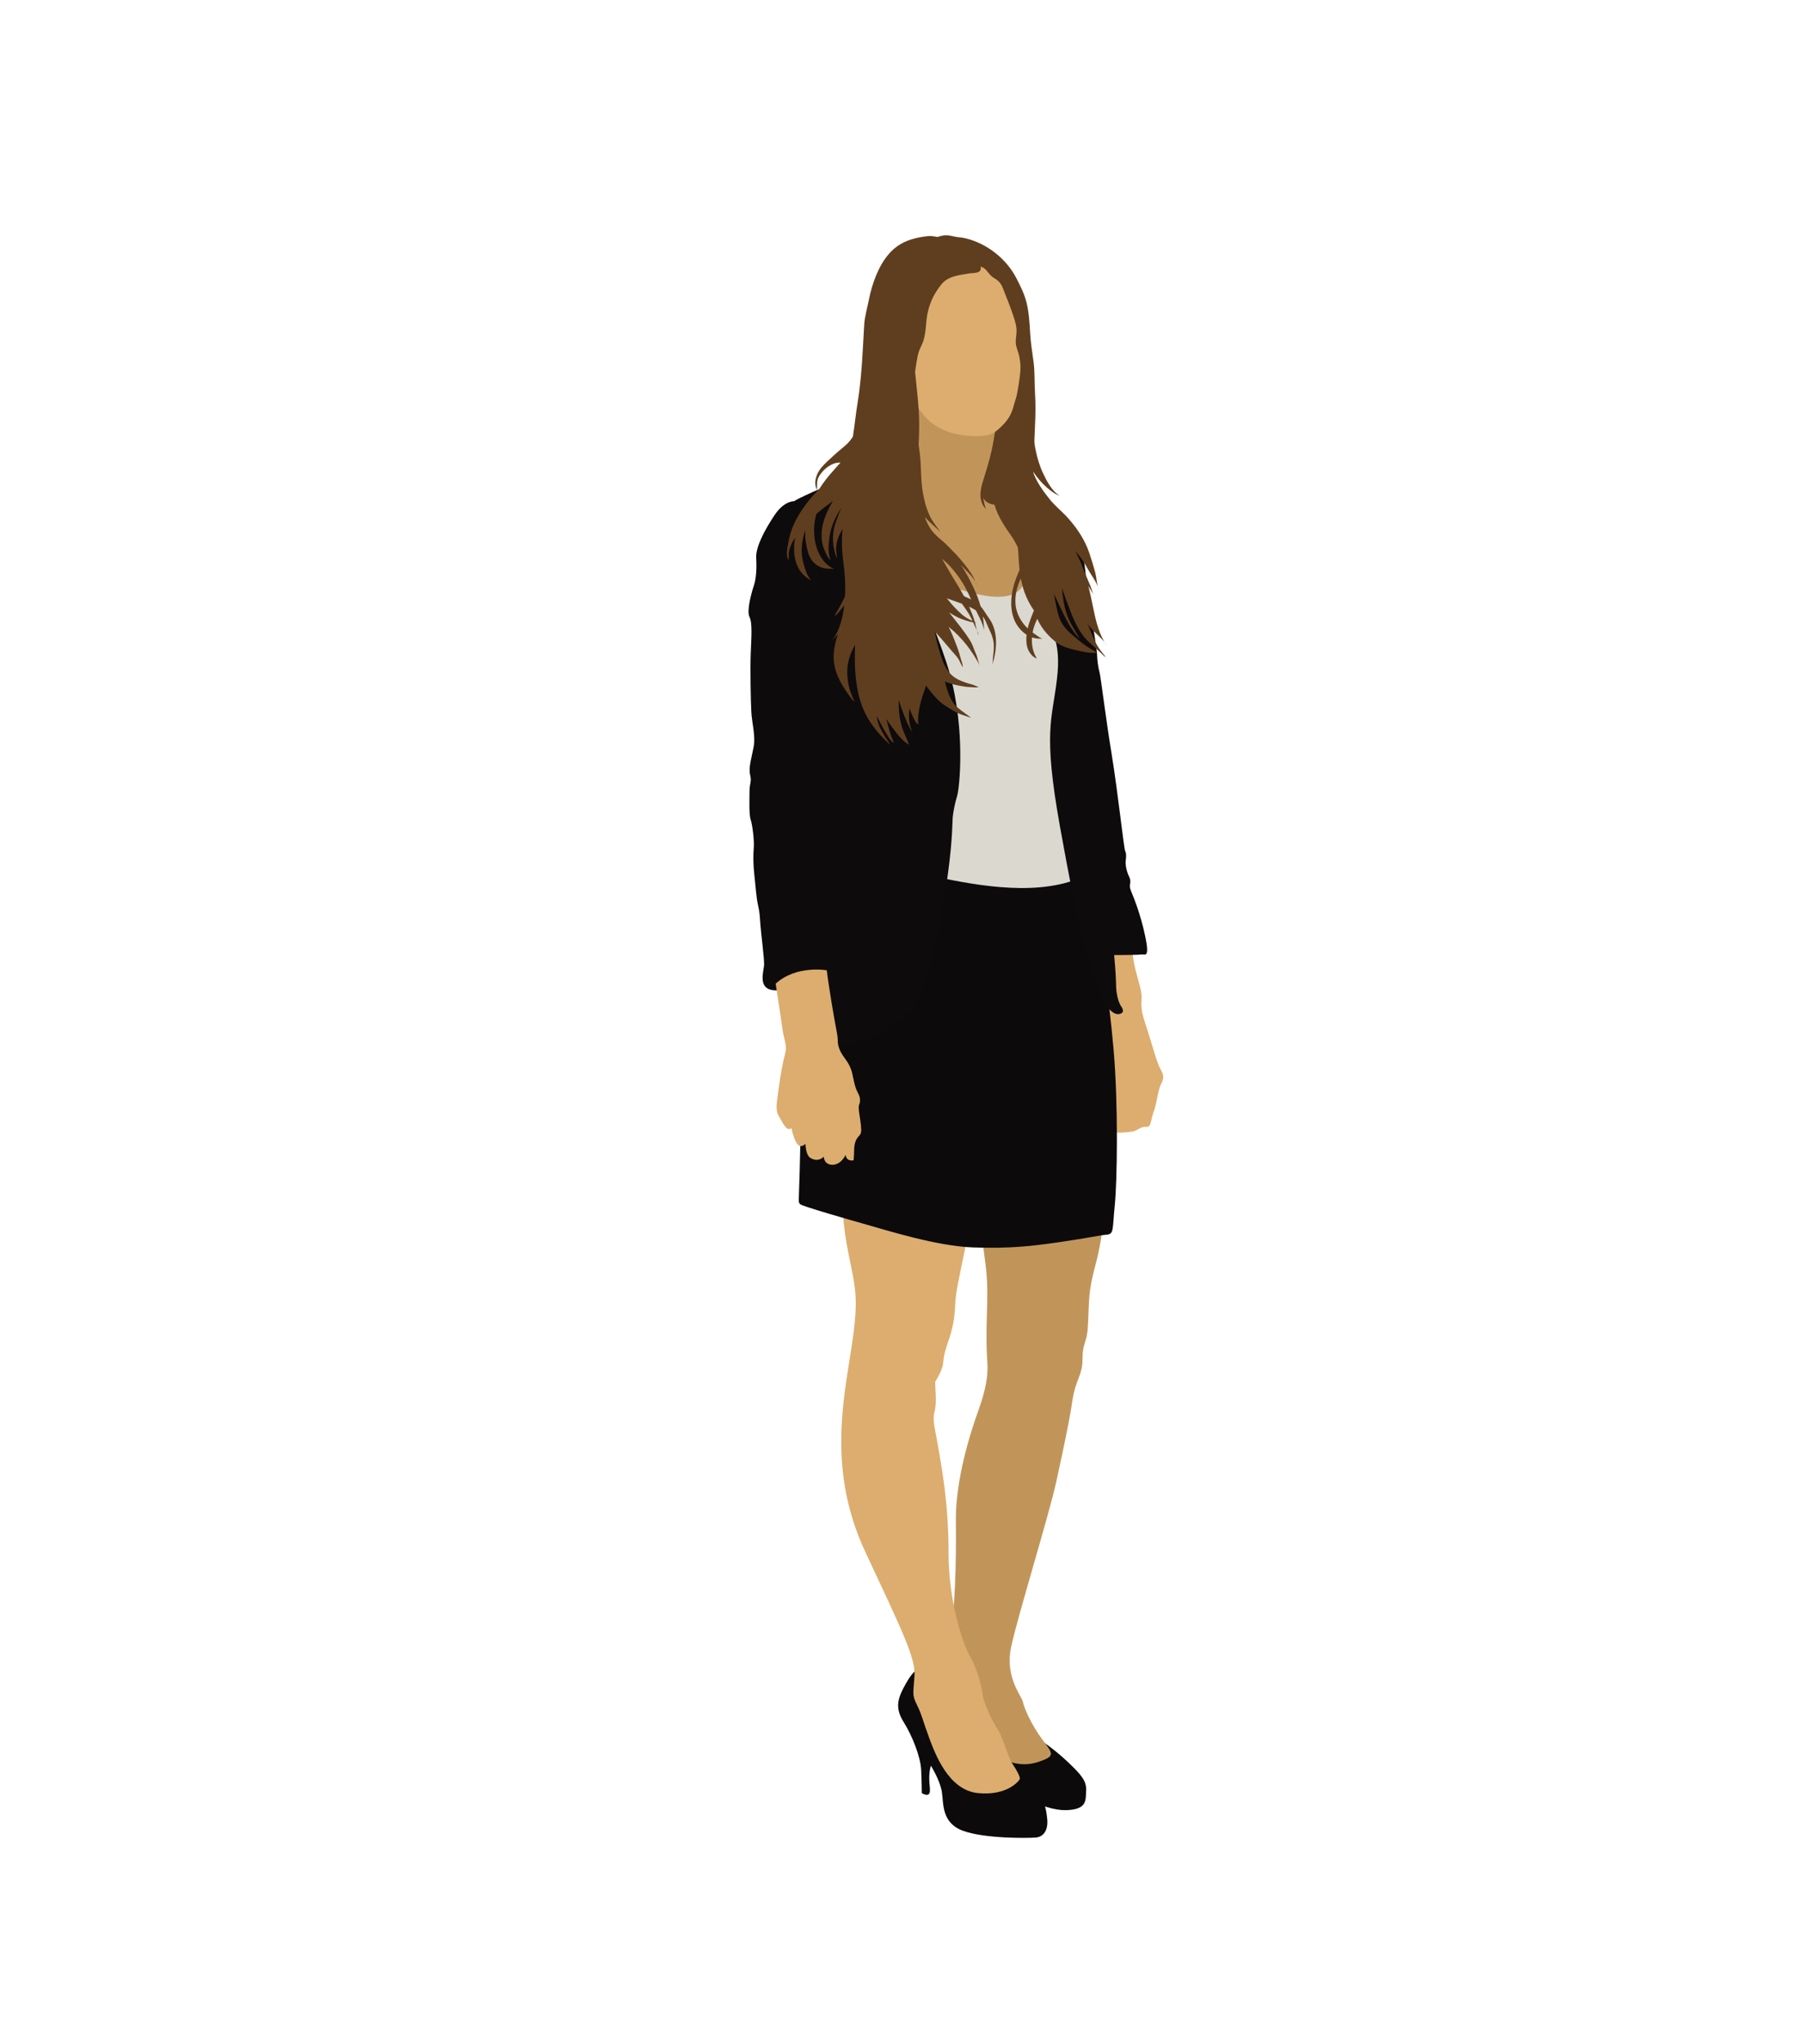 <?xml version="1.0" encoding="utf-8"?>
<!-- Generator: Adobe Illustrator 17.0.0, SVG Export Plug-In . SVG Version: 6.00 Build 0)  -->
<!DOCTYPE svg PUBLIC "-//W3C//DTD SVG 1.1//EN" "http://www.w3.org/Graphics/SVG/1.1/DTD/svg11.dtd">
<svg version="1.1" id="Layer_1" xmlns="http://www.w3.org/2000/svg" xmlns:xlink="http://www.w3.org/1999/xlink" x="0px" y="0px"
	 width="355px" height="402px" viewBox="0 0 355 402" enable-background="new 0 0 355 402" xml:space="preserve">
<g>
	<path fill="#0C0A0B" d="M201.637,340.191c4.048,2.559,6.228,4.194,8.626,6.472c2.396,2.278,3.596,3.592,3.475,5.514
		c-0.12,1.913,0.238,3.709-3.952,3.833c-4.194,0.113-11.98-3.355-16.414-10.544C188.939,338.275,199.362,338.758,201.637,340.191z"
		/>
	<path fill="#C1955A" d="M192.533,231.323c-0.118,5.394,0.358,9.107,0.958,13.899c0.599,4.787,0.958,6.101,0.719,13.159
		c-0.24,7.058,0.12,9.088,0.12,10.643c0,1.555-0.24,4.065-1.797,8.372c-1.559,4.304-4.554,13.678-4.434,21.883
		c0.119,8.208-0.239,18.059-1.079,22.364c-0.837,4.306,6.232,22.624,9.227,23.938c2.996,1.32,5.39,1.92,8.385,0.843
		c2.995-1.079,2.637-1.438,0.48-4.313c-2.156-2.875-3.595-6.231-3.834-7.427c-0.24-1.201-3.593-4.784-2.277-10.882
		c1.319-6.105,7.429-25.836,8.865-32.414c1.438-6.58,2.519-11.84,2.878-14.114c0.358-2.271,0.48-3.464,1.197-5.379
		c0.72-1.915,1.079-2.871,1.079-4.426s0.121-2.391,0.598-3.824c0.48-1.438,0.48-2.993,0.598-5.981
		c0.122-2.99,0.239-4.786,1.439-9.21c1.197-4.43,2.637-13.897,1.437-20.606C215.891,221.143,192.533,231.323,192.533,231.323z"/>
	<path fill="#0C0A0B" d="M183.188,327.387c-2.176,0.219-3.354,0.956-4.911,3.703c-1.558,2.754-2.275,4.671-0.479,7.549
		c1.795,2.873,3.355,6.943,3.474,9.462c0.12,2.519,0.12,4.554,0.12,4.554s1.317,0.838,1.557-0.119
		c0.239-0.96-0.48-2.758,0.239-5.271c0,0,1.797,2.875,2.157,5.149c0.359,2.276-0.119,6.109,4.193,7.666
		c4.31,1.559,12.7,1.435,14.258,1.318c1.557-0.122,2.516-1.435,2.275-3.716c-0.239-2.276-0.598-3.948-2.875-6.228
		c-2.276-2.276-5.991-6.589-7.427-7.425c-1.438-0.838-5.871-6.83-7.907-9.827C185.823,331.211,184.386,327.265,183.188,327.387z"/>
	<path fill="#DCAD6E" d="M165.816,224.495c-0.119,7.911-0.48,13.897,1.078,21.684c1.559,7.773,2.158,9.092,0.602,19.259
		c-1.558,10.163-4.556,24.034,2.753,39.702c7.308,15.668,9.943,20.93,9.703,24.516c-0.239,3.588-0.48,3.711,0.48,5.625
		c0.96,1.918,1.199,3.234,2.398,6.467c1.198,3.238,3.832,10.307,9.585,10.906c5.748,0.595,8.143-2.4,8.264-2.758
		c0.12-0.358-0.479-1.559-1.437-2.995c-0.96-1.435-1.799-5.03-2.876-6.711c-1.078-1.676-2.756-5.032-2.995-6.947
		c-0.24-1.909-1.198-5.259-2.515-7.535c-1.319-2.269-4.195-10.641-4.195-20.209s-1.198-15.903-1.915-20.209
		c-0.719-4.309-1.317-5.864-0.837-7.653c0.477-1.796,0.118-4.428,0.118-5.861c0,0,1.437-2.271,1.556-3.588
		c0.12-1.318,0.24-2.035,0.839-3.826c0.597-1.796,1.438-3.948,1.556-8.013c0.12-4.065,3.356-14.722,3.955-24.304
		C192.533,222.458,165.816,224.495,165.816,224.495z"/>
	<path fill="#DCAD6E" d="M222.364,182.088c0.356,2.993,0.356,5.748,1.078,8.625c0.717,2.875,1.315,4.191,1.197,5.868
		c-0.122,1.676,0,2.518,0.958,5.392c0.959,2.875,2.037,7.069,2.756,8.266c0.718,1.197,0.718,1.915,0.12,2.996
		c-0.598,1.078-0.838,3.832-1.439,5.39c-0.598,1.558-0.478,3.116-1.436,2.996c-0.958-0.118-1.674,0.601-2.396,0.837
		c-0.72,0.241-3.715,0.48-5.154,0.12c-1.436-0.357-2.516-41.093-2.516-41.093L222.364,182.088z"/>
	<path fill="#0C0A0B" d="M159.346,185.921c-0.331,5.741-1.796,25.396-1.796,33.186c0,7.786-0.357,15.81-0.357,16.77
		c0,0.958,0,0.958,1.795,1.556c1.798,0.599,6.23,1.919,10.902,3.236c4.671,1.317,14.496,4.432,21.683,4.674
		c7.188,0.237,11.382-0.241,17.132-1.079c5.749-0.842,7.669-1.317,9.107-1.438c1.436-0.121,1.075-1.076,1.556-5.751
		c0.479-4.669,0.719-19.769-0.239-30.786c-0.959-11.024-2.996-23.843-3.955-31.51c-0.959-7.667-3.832-21.084-3.832-20.845
		c0,0.239-51.756,6.47-51.756,6.47S159.827,177.654,159.346,185.921z"/>
	<path fill="#DBD8D0" d="M175.761,158.485c-0.113,5.154-1.679,11.74,6.468,13.537c8.148,1.799,20.726,4.435,29.829,0.839
		c9.106-3.594,0.12-11.621,0-15.814c-0.119-4.194,0.72-32.823-2.274-40.969c-2.995-8.149-5.394-16.654-9.943-17.375
		c-4.554-0.717-28.633-5.629-28.512,4.076c0.118,9.704,3.711,21.084,3.951,32.945C175.518,147.583,175.88,152.973,175.761,158.485z"
		/>
	<path fill="#0E0B0C" d="M200.86,105.413c0.964,2.273,2.214,10.245,4.013,14.317c1.796,4.075,4.071,5.87,3.111,13.899
		c-0.957,8.027-2.755,10.238,0.6,28.931c3.354,18.689,7.069,36.657,11.383,36.898c0,0,1.675,0,0.718-1.438
		c-0.958-1.44-1.078-3.595-1.078-4.915c0-1.317-0.359-5.27-0.359-5.27s4.791,0,5.391-0.12c0.599-0.12,1.676,0.959,0.717-3.594
		c-0.958-4.551-2.396-7.906-2.635-8.507c-0.239-0.596-0.479-1.077-0.356-1.678c0.117-0.596,0.117-0.958-0.241-1.676
		c-0.359-0.717-0.72-2.154-0.601-2.994c0.12-0.837,0.12-1.44-0.119-1.92c-0.239-0.476-1.435-11.617-2.634-18.923
		c-1.199-7.308-2.158-15.339-2.395-16.176c-0.241-0.838-0.482-2.515-0.482-3.352c0-0.839-0.837-6.473-1.676-9.946
		c-0.835-3.473,0.48-14.973-7.187-19.046c-7.666-4.073-9.103-10.304-9.943-11.62c-0.838-1.32-12.699-5.392-18.328-1.681
		c-5.632,3.716-8.627,5.392-11.383,6.83c-2.755,1.438-8.744,3.711-11.141,5.151c0,0-1.917-0.121-3.833,2.755
		c-1.917,2.876-3.715,6.23-3.594,8.388c0.122,2.153,0,4.075-0.479,5.509c-0.48,1.44-1.441,4.912-0.84,6.111
		c0.6,1.197,0.359,4.073,0.24,7.187c-0.119,3.116,0,9.346,0.119,11.499c0.121,2.161,0.838,4.675,0.48,6.71
		c-0.359,2.038-1.079,4.193-0.719,5.632c0.359,1.439-0.121,1.557-0.121,3.354c0,1.799-0.118,4.435,0.24,5.511
		c0.359,1.078,0.718,4.192,0.6,5.51c-0.121,1.32-0.121,3.356,0.118,5.392c0.24,2.037,0.361,4.314,0.719,5.872
		c0.359,1.556,0.359,2.393,0.48,3.952c0.119,1.556,0.72,6.35,0.72,7.667c0,1.319-1.558,5.15,2.394,5.15
		c3.955,0,6.828,1.796,7.308,4.91c0.48,3.116-2.516,8.509,0.961,7.549c3.471-0.956,16.292-3.474,19.764-11.261
		c3.476-7.787,4.792-17.13,5.751-24.199c0.957-7.069,0.837-10.304,0.957-11.261c0.12-0.959,0.361-2.396,0.84-3.952
		c0.48-1.558,1.676-12.819-1.44-24.08c-3.113-11.265-14.852-34.141-10.54-37.138C180.672,92.358,195.408,92.595,200.86,105.413z"/>
	<path fill="#DCAD6E" d="M152.639,193.466c0,0,0.478,3.236,0.839,5.513c0.359,2.275,0.48,3.713,0.838,5.151
		c0.358,1.435,0.48,2.038,0.12,3.355c-0.361,1.315-0.838,3.832-1.199,6.589c-0.359,2.756-0.72,4.191,0,5.39
		c0.72,1.197,1.558,3.235,2.516,2.398c0,0,0.238,1.435,0.84,2.633c0.599,1.197,1.198,1.078,1.915,0.48c0,0,0,2.157,0.96,2.757
		c0.959,0.598,1.915,0.476,2.633-0.241c0,0,0,1.317,1.318,1.558c1.319,0.239,2.396-0.719,2.997-1.917c0,0,0,1.319,1.557,1.076
		c0,0,0.117-1.315,0.117-2.154c0-0.839,0.24-1.915,0.838-2.517c0.6-0.598,0.6-0.958,0.483-2.277c-0.122-1.315-0.6-3.353-0.361-3.954
		c0.239-0.596,0.361-1.314-0.24-2.392c-0.6-1.08-0.838-2.639-1.079-3.717c-0.237-1.078-0.72-2.035-1.438-2.993
		c-0.72-0.96-1.435-2.156-1.435-3.474c0-1.319-0.362-2.279-1.2-7.43c-0.838-5.151-0.958-6.468-0.958-6.468
		S156.713,189.751,152.639,193.466z"/>
	<path fill="#C1955A" d="M176.718,106.851c0.58,2.193,2.098,5.811,8.446,7.908c6.348,2.098,15.755,5.328,16.771-1.558
		c1.02-6.887,0.959-15.753,0.062-20.302c-0.9-4.554-0.24-9.946-0.602-14.858c-0.358-4.912-0.06-8.328-6.766-7.668
		c-6.711,0.659-16.235-5.569-16.893,3.476C177.077,82.893,175.64,102.78,176.718,106.851z"/>
	<path fill="#5F3E1F" d="M191.949,114.43c0.125,0.302,0.259,0.592,0.421,0.818C192.248,114.966,192.106,114.695,191.949,114.43z
		 M214.386,123.586c-0.126-0.275-0.246-0.553-0.364-0.833c0.362,0.465,0.74,0.901,1.138,1.31c0.671,0.688,1.572,1.429,2.195,2.253
		c-1.314-2.234-1.845-4.871-2.362-7.387c-0.254-1.238-0.514-2.477-0.823-3.708c0.334,0.555,0.631,1.128,0.979,1.679
		c-0.245-0.516-0.345-1.108-0.566-1.647c-0.406-0.979-0.832-1.934-1.241-2.902c-0.014-0.039-0.03-0.072-0.045-0.106
		c-0.283-0.82-0.604-1.631-0.978-2.421c-0.236-0.496-0.477-0.994-0.724-1.488c0.906,1.045,1.704,2.18,2.345,3.363
		c0.665,1.231,1.571,2.359,2.096,3.639c-0.243-0.863-0.285-1.909-0.518-2.763c-0.357-1.308-0.737-2.589-1.176-3.867
		c-0.879-2.547-2.286-4.656-4.048-6.681c-1.169-1.347-2.622-2.443-3.747-3.851c-1.283-1.602-2.63-3.449-3.277-5.418
		c-0.007-0.021-0.014-0.046-0.022-0.069c0.218,0.318,0.445,0.633,0.68,0.949c0.825,1.102,1.747,2.04,2.839,2.87
		c0.437,0.33,1.192,0.85,1.722,0.953c-1.473-0.854-2.507-2.851-3.207-4.331c-1.393-2.933-1.84-6.218-2.174-9.418
		c-0.395-3.784-0.335-7.575-0.685-11.352c-0.206-2.242-0.153-4.601-0.53-6.795c-0.044-0.009-0.082,0.01-0.107,0.054l-0.02,0.1
		c-0.013-0.237-0.027-0.471-0.039-0.708c-0.111-2.212-0.606-4.349-1.252-6.461c-0.638-2.082-1.706-3.782-3.138-5.428
		c-1.336-1.535-2.598-2.74-4.372-3.747c-1.545-0.874-3.31-1.325-5.033-1.714c-0.431-0.097-0.874-0.127-1.325-0.115
		c-1.304-0.748-2.742-1.271-4.226-1.086c-2.875,0.355-5.401,1.127-7.437,3.449c-2.101,2.393-3.364,5.98-3.973,9.091
		c-0.316,1.616-0.823,3.269-0.91,4.909c-0.091,1.707-0.196,3.408-0.293,5.116c-0.19,3.402-0.452,6.757-0.997,10.119
		c-0.363,2.208-0.584,4.48-0.932,6.724c-0.34,0.535-0.729,1.038-1.211,1.492c-0.834,0.776-1.753,1.445-2.571,2.23
		c-1.542,1.477-3.41,2.785-3.621,5.147c-0.048,0.534,0.08,1.162,0.347,1.635c0.026-1.093-0.144-1.868,0.488-2.851
		c0.834-1.306,2.475-2.639,4.123-2.533c-1.431,1.579-2.875,3.15-4.018,4.938c-0.053,0.086-0.108,0.168-0.165,0.25
		c-1.637,1.622-3.081,3.447-4.22,5.435c-0.954,1.661-1.534,3.238-1.866,5.13c-0.163,0.901-0.55,2.558,0.05,3.393
		c0.079-0.557-0.029-1.081,0.086-1.665c0.188-0.958,0.641-1.868,1.181-2.713c-0.424,2.698-0.211,5.82,2.064,7.652
		c0.334,0.271,0.645,0.544,1.065,0.658c-0.801-0.828-1.159-2.199-1.469-3.277c-0.633-2.191-0.334-4.392,0.331-6.509
		c-0.03,1.45,0.166,2.914,0.547,4.239c0.393,1.363,1.091,2.391,2.395,2.985c0.879,0.402,1.888,0.359,2.839,0.357
		c-0.765-0.134-1.797-1.072-2.244-1.665c-1.31-1.752-1.795-3.902-1.775-6.07c0.011-1.044,0.178-2.063,0.459-3.06
		c1.044-0.887,2.141-1.711,3.244-2.533c-1.019,1.76-1.9,3.595-2.15,5.579c-0.16,1.246-0.076,2.673,0.404,3.843
		c0.263,0.652,0.687,1.772,1.282,2.189c-0.549-1.272-0.403-3.062-0.229-4.409c0.289-2.207,1.229-4.109,2.387-5.922
		c-0.445,0.996-0.835,2.021-1.18,3.06c-0.793,2.389-0.596,4.614,0.244,6.95c0.063-0.733-0.173-1.474-0.112-2.244
		c0.091-1.235,0.606-2.455,1.269-3.59c-0.222,2.137-0.169,4.243,0.135,6.461c0.301,2.239,0.466,4.516,0.345,6.782
		c-0.582,1.338-1.314,2.573-2.039,3.843c0.359-0.013,0.826-0.723,1.05-0.983c0.284-0.327,0.562-0.678,0.831-1.042
		c-0.292,2.405-0.879,4.953-2.386,6.892c0.392-0.378,0.768-0.779,1.13-1.192c-0.404,1.231-0.71,2.475-0.81,3.774
		c-0.237,3.073,1.244,5.821,3.006,8.225c0.32,0.439,0.672,0.987,1.121,1.289c-1.009-1.945-1.539-4.084-1.465-6.311
		c0.061-1.797,0.707-3.383,1.523-4.905c-0.032,0.942-0.032,1.885-0.033,2.832c-0.004,3.483,0.468,7.428,2.01,10.58
		c1.188,2.43,3.072,4.588,5.033,6.312c-1.02-1.511-2.107-3.012-2.578-4.815c-0.077-0.291-0.124-0.594-0.152-0.902
		c0.103,0.202,0.205,0.405,0.318,0.607c0.547,1.024,1.063,2.053,1.675,3.038c0.32,0.518,0.807,1.367,1.361,1.658
		c-0.061-0.308-0.237-0.648-0.362-0.953c-0.363-0.889-0.573-1.793-0.832-2.712c-0.104-0.357-0.195-0.717-0.28-1.081
		c0.262,0.423,0.539,0.839,0.843,1.24c1.04,1.392,2.118,2.983,3.648,3.867c-0.546-1.453-1.296-2.778-1.641-4.341
		c-0.292-1.33-0.427-2.64-0.414-3.998c0.001-0.179,0.01-0.355,0.02-0.534c0.028,0.103,0.051,0.207,0.083,0.308
		c0.388,1.351,0.89,2.634,1.449,3.919c0.308,0.697,0.668,1.554,1.177,2.13c-0.735-1.457-0.826-3.051-0.598-4.65
		c0.187,0.579,0.417,1.141,0.71,1.715c0.208,0.394,0.533,1.274,1.016,1.401c-0.254-2.527,0.671-5.109,1.513-7.594
		c0.323,0.437,0.664,0.86,1.001,1.281c0.754,0.944,1.658,1.923,2.675,2.587c0.998,0.645,2.04,1.34,3.154,1.773
		c0.681,0.262,1.396,0.443,2.06,0.717c-0.828-0.678-1.755-1.272-2.583-1.967c-1.511-1.267-2.136-3.313-2.566-5.197
		c0.89,0.362,1.813,0.635,2.747,0.807c0.73,0.136,1.457,0.269,2.2,0.28c0.446,0.007,1.166,0.133,1.594,0
		c0.046-0.013,0.115,0,0.159,0.005c-0.447-0.093-0.887-0.375-1.348-0.493c-0.897-0.237-1.778-0.526-2.619-0.922
		c-2.578-1.208-3.272-3.756-4.001-6.263c-0.308-1.065-0.544-2.132-0.743-3.206c0-0.022,0-0.043-0.003-0.064
		c0.43,0.467,0.858,0.94,1.279,1.422c0.745,0.858,1.465,1.723,2.199,2.574c0.396,0.458,0.837,0.895,1.164,1.409
		c0.269,0.423,0.431,0.896,0.684,1.317c0.069,0.114,0.126,0.23,0.199,0.334c0.004-0.555-0.262-1.162-0.407-1.697
		c-0.239-0.841-0.474-1.705-0.801-2.524c-0.424-1.048-0.805-2.119-1.295-3.138c-0.101-0.205-0.205-0.402-0.308-0.6
		c2.596,2.029,4.768,4.889,6.19,7.721c-0.356-0.696-0.438-1.575-0.768-2.302c-0.388-0.863-0.631-1.804-1.127-2.621
		c-1.205-1.986-2.77-3.802-4.201-5.647c0.805,0.537,1.657,0.996,2.474,1.31c0.649,0.246,1.522,0.525,2.282,0.671
		c0.152,0.33,0.3,0.662,0.455,0.99c0.082,0.175,0.171,0.353,0.256,0.534c-0.123-0.495-0.231-1.031-0.349-1.467
		c0.086,0.01,0.175,0.021,0.255,0.025c-0.093-0.043-0.188-0.091-0.285-0.137c-0.301-1.046-0.711-2.045-1.148-3.037
		c0.465,0.214,0.922,0.446,1.345,0.723c0.618,1.269,1.373,2.519,1.595,3.877c-0.008-0.901-0.085-1.788-0.228-2.66
		c0.014,0.02,0.034,0.039,0.053,0.061c0.477,0.626,0.699,1.361,1.022,2.068c0.362,0.785,0.72,1.469,0.922,2.321
		c0.265,1.106,0.181,2.175,0.029,3.288c-0.073,0.527-0.032,1.238-0.166,1.788c0.919-2.948,1.258-6.649-0.682-9.242
		c-0.58-0.776-0.961-1.582-1.616-2.292c-0.339-1.225-0.798-2.425-1.357-3.598c-0.751-1.586-1.535-3.111-2.502-4.514
		c0.438,0.453,0.869,0.91,1.308,1.354c0.59,0.592,1.116,1.228,1.533,1.93c-0.112-0.262-0.22-0.533-0.343-0.77
		c-0.344-0.666-0.732-1.274-1.19-1.872c-0.896-1.178-1.801-2.294-2.852-3.331c-0.638-0.628-1.206-1.292-1.895-1.879
		c-0.614-0.523-1.235-1.031-1.783-1.618c-0.942-1.012-1.434-2.018-1.912-3.285c0.167,0.179,0.338,0.359,0.514,0.545
		c0.821,0.854,1.744,1.584,2.569,2.423c-0.702-1.04-1.526-1.975-2.079-3.151c-0.694-1.474-1.108-3.036-1.38-4.644
		c-0.43-2.528-0.293-5.055-0.586-7.59c-0.239-2.116-0.666-4.189-1.365-6.2c-0.202-0.576-0.539-1.052-0.761-1.62
		c-0.241-0.621-0.425-1.296-0.613-1.936c-0.048-0.17-0.093-0.341-0.14-0.51c0.893-4.087,2.654-8.246,4.953-11.707
		c1.033-1.555,2.121-3.063,3.57-4.274c0.902-0.756,2.202-1.837,3.426-1.919c1.399-0.089,2.538,1.317,3.433,2.208
		c1.27,1.264,1.662,2.625,2.081,4.33c0.831,3.353,1.079,6.84,1.124,10.298c-0.036,0.356-0.07,0.712-0.112,1.068
		c-0.307,2.641-0.682,5.291-1.129,7.871c-0.402,2.329-1.035,4.515-1.744,6.782c-0.585,1.869-1.348,4.008-0.24,5.835
		c0.154,0.247,0.385,0.48,0.574,0.703c-0.369-0.732-0.42-1.536-0.605-2.364c0.307,0.922,1.221,1.305,2.224,1.45
		c0.631,2.137,1.836,4.059,3.134,5.864c0.576,0.798,1.034,1.653,1.473,2.531c0.088,0.854,0.125,1.71,0.178,2.576
		c0.04,0.606,0.086,1.215,0.158,1.822c-0.426,0.99-0.821,1.994-1.124,3.025c-0.665,2.27-0.813,5.135,0.311,7.307
		c0.504,0.976,1.27,1.848,2.193,2.437c-0.066,0.623-0.073,1.255,0.013,1.905c0.146,1.119,0.896,2.395,2.012,2.787
		c-0.794-1.276-1.065-2.728-0.962-4.168c0.466,0.159,0.954,0.25,1.463,0.25c0.228,0,0.455,0,0.681,0
		c-0.373-0.024-0.753-0.316-1.056-0.523c-0.318-0.216-0.646-0.439-0.964-0.678c0.118-0.641,0.304-1.272,0.55-1.877
		c0.115-0.282,0.239-0.553,0.369-0.826c0.77,1.752,1.891,3.083,3.395,4.371c1.5,1.279,3.355,1.599,5.223,2.018
		c1.02,0.23,2.037,0.385,3.09,0.302c-0.397-0.345-0.901-0.597-1.365-0.878c-0.9-0.555-1.68-1.151-2.5-1.838
		c-1.075-0.899-2.141-1.727-2.903-2.942c-0.91-1.451-1.144-3.32-1.487-4.967c-0.071-0.34-0.133-0.682-0.196-1.026
		c0.953,1.984,1.818,4.015,2.908,5.945c0.623,1.11,1.347,2.088,2.22,3.017c-0.89-1.638-1.951-3.092-2.562-4.874
		c-0.59-1.715-0.817-3.454-0.983-5.214c0.294,0.874,0.596,1.741,0.919,2.6c1.081,2.853,2.23,6.21,4.621,8.259
		c0.745,0.639,1.457,1.34,2.183,1.999c0.279,0.255,0.574,0.633,0.913,0.752c-0.697-0.858-1.336-1.607-1.868-2.608
		C215.2,125.639,214.846,124.59,214.386,123.586z M191.384,122.138c-0.712-0.344-1.445-0.723-2.021-1.226
		c-1.108-0.971-2.134-2.05-3.021-3.234c0.983,0.351,1.976,0.686,2.954,1.063c0.437,0.598,0.856,1.207,1.254,1.825
		C190.874,121.066,191.134,121.6,191.384,122.138z M188.395,113.124c1.11,1.467,1.961,3.099,2.706,4.78
		c-0.356-0.181-0.723-0.347-1.098-0.504c-0.099-0.04-0.2-0.092-0.302-0.142c-1.058-1.991-2.338-3.847-3.436-5.823
		c-0.287-0.521-0.592-1.028-0.901-1.533C186.534,110.806,187.461,111.89,188.395,113.124z M202.228,123.596
		c-1.298-1.259-2.258-2.963-2.393-4.787c-0.134-1.786,0.304-3.458,1.051-5.028c0.229,1.218,0.564,2.419,1.062,3.572
		c0.404,0.931,0.917,1.859,1.516,2.701C202.991,121.225,202.514,122.392,202.228,123.596z M192.22,123.941
		c0.099,0.394,0.206,0.763,0.343,1.022C192.513,124.617,192.377,124.277,192.22,123.941z M217.356,126.317
		c0.14,0.239,0.284,0.471,0.44,0.699C217.678,126.777,217.527,126.545,217.356,126.317z M216.035,115.338
		c0.053,0.198,0.118,0.39,0.199,0.564C216.178,115.708,216.112,115.523,216.035,115.338z"/>
	<path fill="#DCAD6E" d="M200.2,59.491c0.519,2.237,1.437,7.069,1.476,9.625c0.043,2.556,0.598,2.594-0.357,5.271
		c-0.961,2.675-1.556,4.313-1.88,5.551c-0.318,1.238-0.917,2.516-2.195,3.753c-1.277,1.239-2.116,2.236-5.829,2.078
		c-3.716-0.16-12.539-1.279-12.975-14.416c-0.442-13.138,4.228-21.605,12.055-21.684C198.322,49.586,200.2,59.491,200.2,59.491z"/>
	<path fill="#5F3E1F" d="M203.671,77.206c-0.127-2.045-0.019-4.131-0.295-6.115c-0.261-1.867-0.544-3.676-0.661-5.63
		c-0.116-1.964-0.238-4.075-0.706-5.948c-0.426-1.696-1.223-3.323-2.049-4.891c-1.747-3.335-4.921-6.035-8.448-7.3
		c-0.907-0.325-1.904-0.592-2.876-0.666c-0.92-0.071-1.84-0.48-2.812-0.365c-0.802,0.096-1.559,0.325-2.232,0.826
		c-0.643,0.474-0.858,1.229-1.168,1.93c-0.831,0.304-1.632,0.684-2.363,1.197c-2.367,1.661-3.823,4.815-4.664,7.489
		c-1.984,6.326-2.685,13.343-2.692,19.964c-0.002,2.279,0.248,4.542,0.419,6.811c0.134,1.815,0.193,3.633,0.402,5.44
		c0.285,2.427,0.179,4.708-0.209,7.124c-0.19,1.169-0.328,2.309-0.684,3.444c-0.176,0.553-0.356,1.302-0.714,1.76
		c0.519-0.362,1.063-0.724,1.504-1.185c1.552-1.627,2.392-4.06,3.119-6.146c0.721-2.066,1.268-4.209,1.653-6.381
		c0.01,0.17,0.024,0.343,0.034,0.513c0.163,2.739,0.041,5.315-0.492,8.011c-0.277,1.407-0.606,2.798-0.852,4.211
		c-0.115,0.662-0.068,1.498-0.29,2.118c0.348-0.562,0.688-1.1,0.961-1.713c0.786-1.774,1.31-3.588,1.883-5.432
		c0.556-1.785,1.052-3.662,1.159-5.518c0.188-3.296,0.406-6.694,0.196-10.002c-0.166-2.55-0.471-5.079-0.717-7.612
		c0.045-0.286,0.085-0.576,0.127-0.861c0.151-0.962,0.273-1.925,0.513-2.816c0.204-0.759,0.654-1.493,0.927-2.252
		c0.667-1.856,0.483-3.895,0.93-5.823c0.489-2.106,1.343-3.815,2.725-5.51c1.308-1.607,3.555-1.773,5.437-2.099
		c0.741-0.132,2.279,0.06,2.276-1.015c-0.001-0.109-0.017-0.217-0.041-0.328c0.361,0.127,0.723,0.274,1.044,0.629
		c0.562,0.615,0.838,1.17,1.572,1.598c0.885,0.521,1.363,1.012,1.753,1.992c0.692,1.745,1.426,3.557,2.006,5.284
		c0.283,0.846,0.576,1.721,0.675,2.622c0.108,1.005-0.183,1.951-0.125,2.94c0.053,0.88,0.491,1.64,0.665,2.514
		c0.175,0.877,0.304,1.783,0.239,2.755c-0.133,1.985-0.498,3.794-0.852,5.689c-0.488,2.611-0.827,5.149-0.827,7.892
		c0,2.334,0.567,4.472,0.838,6.725c0.125,1.044,0.156,2.089,0.253,3.157c0.146-0.439,0.111-0.962,0.228-1.421
		c0.159-0.617,0.362-1.238,0.539-1.854c0.041-0.151,0.081-0.297,0.122-0.446c0.086,0.798,0.171,1.604,0.118,2.423
		c-0.07,1.181-0.331,2.341-0.419,3.519c-0.095,1.233-0.146,2.503-0.075,3.738c0.036,0.617,0.128,1.185,0.269,1.787
		c0.126,0.553,0.197,1.367,0.47,1.833c-0.279-0.673-0.144-1.857-0.01-2.558c0.171-0.878,0.486-1.79,0.651-2.69
		c0.451-2.462,1.038-4.936,1.198-7.473c0.191-3.11,0.21-6.255,0.369-9.356C203.784,81.604,203.807,79.333,203.671,77.206z"/>
</g>
</svg>
